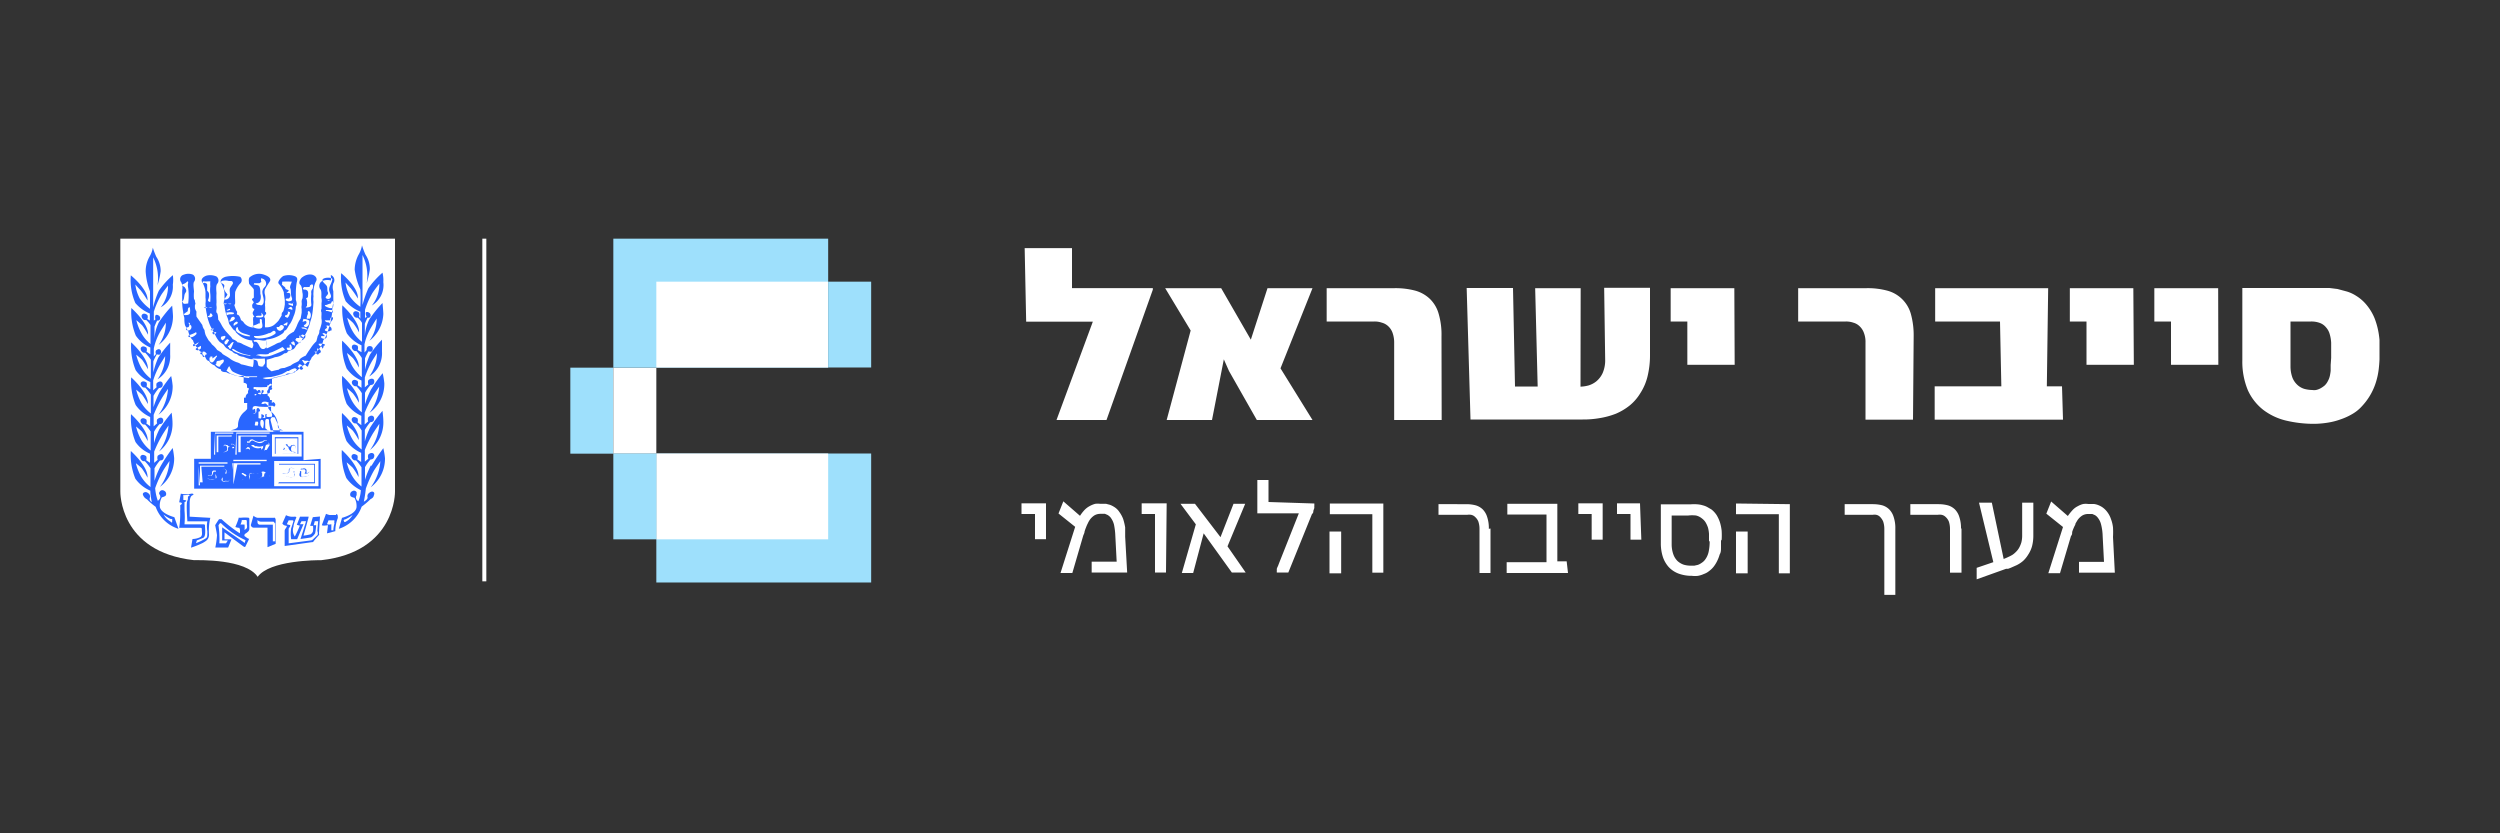 <svg id="Layer_1" data-name="Layer 1" xmlns="http://www.w3.org/2000/svg" xmlns:xlink="http://www.w3.org/1999/xlink" viewBox="0 0 150 50">
  <rect x="0" y="0" width="150" height="50" fill="#333333" stroke="none"/>
  <defs>
    <style>
      .cls-1 {
        fill: none;
      }

      .cls-2 {
        fill: #fff;
      }

      .cls-3 {
        clip-path: url(#clip-path);
      }

      .cls-4 {
        fill: #2966ff;
      }

      .cls-5 {
        fill: #9ee0fc;
      }
    </style>
    <clipPath id="clip-path">
      <rect class="cls-1" x="7.22" y="14.32" width="135.55" height="21.37"/>
    </clipPath>
  </defs>
  <g>
    <rect class="cls-2" x="28.94" y="14.32" width="0.24" height="20.56"/>
    <g class="cls-3">
      <path class="cls-2" d="M23.7,14.32V29.49s.08,3.62-4.42,4.12c-.27,0-3.1,0-3.82,1-.72-1.08-3.54-1-3.82-1-4.5-.5-4.42-4.12-4.42-4.12V14.32Z"/>
      <path class="cls-4" d="M10.33,31.28c0,.09,0,.11-.12,0a1.1,1.1,0,0,1-.4-.41,2.16,2.16,0,0,0,.43.27c.09,0,.11,0,.09.09m.13-.2s-.8-.2-.87-.62a1,1,0,0,1,.12-.57s.23-.05.25-.14a.21.21,0,0,0-.12-.26.18.18,0,0,0-.26.07c-.08.1,0,.17,0,.17s.14.19-.11.37a2.89,2.89,0,0,1-.16-.76,6.11,6.11,0,0,1,.49-1.07c.11-.19.37-.56.37-.56a2.89,2.89,0,0,1-.57,1.55,2.12,2.12,0,0,0,.85-1.72,4.9,4.9,0,0,0-.09-.61A10.22,10.22,0,0,0,9.62,28a5.4,5.4,0,0,0-.35.85s0-.67,0-.75a2.55,2.55,0,0,1,.33-.47s.14,0,.19-.08.06-.24-.06-.29-.27.09-.27.09a.36.36,0,0,0,0,.24l-.21.18v-.67a7,7,0,0,1,.49-1c.11-.19.37-.57.37-.57a2.9,2.9,0,0,1-.57,1.56,2.1,2.1,0,0,0,.81-1.75c0-.16-.05-.58-.05-.58a8.32,8.32,0,0,0-.74,1,4.6,4.6,0,0,0-.32.83s0-.6,0-.68a2.41,2.41,0,0,1,.33-.46s.14,0,.19-.09.06-.24-.06-.29-.27.09-.27.09a.36.36,0,0,0,0,.24l-.21.18v-.69a7,7,0,0,1,.49-1c.11-.19.37-.56.37-.56a2.89,2.89,0,0,1-.57,1.55,2.12,2.12,0,0,0,.85-1.72,5,5,0,0,0-.09-.6,7.66,7.66,0,0,0-.71,1,6.58,6.58,0,0,0-.35.87s0-.61,0-.68a2.55,2.55,0,0,1,.33-.47s.14,0,.19-.08.06-.25-.06-.3-.27.09-.27.09a.36.36,0,0,0,0,.24l-.21.19v-.59a4.56,4.56,0,0,1,.44-1l.28-.46a2.4,2.4,0,0,1-.46,1.39,1.62,1.62,0,0,0,.76-1.48c0-.17,0-.72,0-.72a6.53,6.53,0,0,0-.72.91,5,5,0,0,0-.29.88s0-.59,0-.67a3.14,3.14,0,0,1,.21-.42s.15.05.2,0,.1-.19,0-.28-.25.05-.25.05a.24.24,0,0,0,0,.21l-.13.15v-.48a3.31,3.31,0,0,1,.38-1l.34-.55a2.2,2.2,0,0,1-.43,1.33A2.15,2.15,0,0,0,10.38,19c0-.17-.05-.66-.05-.66a7.23,7.23,0,0,0-.8,1,2.55,2.55,0,0,0-.26,1s0-.67,0-.74a3.41,3.41,0,0,1,.16-.37.14.14,0,0,0,.16-.06.18.18,0,0,0-.09-.25c-.12-.07-.17,0-.17,0a.33.33,0,0,0,0,.24l-.1.08V18.7a4.87,4.87,0,0,1,.44-1c.12-.19.41-.56.41-.56a2,2,0,0,1-.44,1.3,1.42,1.42,0,0,0,.73-1.36,1.92,1.92,0,0,0,0-.57,5.25,5.25,0,0,0-.84.93,5.71,5.71,0,0,0-.34,1c0-1,0-2,0-3a2.83,2.83,0,0,1,.26,1.68,4.89,4.89,0,0,0,.19-.85,1.52,1.52,0,0,0-.26-.86,4.74,4.74,0,0,1-.21-.55,1.58,1.58,0,0,1-.21.56,1.79,1.79,0,0,0-.22.88A4,4,0,0,0,9,17.48c0,.07,0,1.05,0,1.05a2.59,2.59,0,0,1-.61-.61,2.45,2.45,0,0,1-.27-.85s.2.23.32.35a5.36,5.36,0,0,1,.41.61c.06-.66-1-1.51-1-1.51a3.44,3.44,0,0,0,.27,1.66,2.26,2.26,0,0,0,.87.63v.42l-.15-.09a.29.29,0,0,0,0-.24s-.15-.13-.27-.06-.08.21,0,.3.2.06.2.06a1.49,1.49,0,0,1,.26.3c0,.08,0,1.14,0,1.14A2.11,2.11,0,0,1,8.49,20a3.1,3.1,0,0,1-.31-.79s.24.2.36.32a4.42,4.42,0,0,1,.34.55c.06-.66-1-1.6-1-1.6a3.74,3.74,0,0,0,.27,1.66,2.05,2.05,0,0,0,.87.71v.41l-.23-.16a.32.32,0,0,0,0-.24s-.15-.12-.27-.06-.09.21,0,.3a.19.19,0,0,0,.19.06,2.67,2.67,0,0,1,.34.42c0,.07,0,1.14,0,1.14a2.23,2.23,0,0,1-.57-.65,3.24,3.24,0,0,1-.31-.79s.24.19.36.31a4.36,4.36,0,0,1,.34.56c.06-.66-1-1.61-1-1.61a3.8,3.8,0,0,0,.27,1.67,2.06,2.06,0,0,0,.88.71v.44l-.23-.17a.32.32,0,0,0,0-.24s-.15-.11-.27-.05-.09.2,0,.29a.19.19,0,0,0,.19.06,3.27,3.27,0,0,1,.34.42c0,.08,0,1.14,0,1.14a2.23,2.23,0,0,1-.57-.64,3.24,3.24,0,0,1-.31-.79s.24.19.36.31a4.42,4.42,0,0,1,.34.55c.06-.66-1-1.6-1-1.6a3.74,3.74,0,0,0,.27,1.66,2.12,2.12,0,0,0,.87.72v.55l-.23-.16a.32.32,0,0,0,0-.24s-.15-.12-.27-.06-.09.21,0,.3a.19.19,0,0,0,.19.06,2.67,2.67,0,0,1,.34.42c0,.07,0,1.14,0,1.14a2.23,2.23,0,0,1-.57-.65,3.24,3.24,0,0,1-.31-.79s.24.19.36.31a4.36,4.36,0,0,1,.34.56c.06-.66-1-1.61-1-1.61a3.8,3.8,0,0,0,.27,1.67,2,2,0,0,0,.87.7v.55l-.23-.16a.32.32,0,0,0,0-.24s-.15-.12-.27-.06-.09.21,0,.3a.19.19,0,0,0,.19.06,3.27,3.27,0,0,1,.34.42c0,.07,0,1.13,0,1.13a2.23,2.23,0,0,1-.57-.64,3.24,3.24,0,0,1-.31-.79s.24.19.36.31a4.36,4.36,0,0,1,.34.56c.06-.66-1-1.6-1-1.6a3.76,3.76,0,0,0,.27,1.66,2.12,2.12,0,0,0,.9.72c0,.29.09.69.09.69C8.91,30,9,29.84,9,29.84a.24.24,0,0,0-.06-.21c-.09-.08-.18-.14-.3-.08s-.06.17,0,.26.18.15.18.15a3.9,3.9,0,0,0,.52.45,2.13,2.13,0,0,0,1.37,1.32Z"/>
      <path class="cls-4" d="M20.75,31.3c-.09.06-.1,0-.12-.05s0-.07.09-.09a2,2,0,0,0,.44-.27,1,1,0,0,1-.41.41m1.5-3.37a5,5,0,0,0-.35.86s0-.68,0-.76a2.41,2.41,0,0,1,.33-.46s.14,0,.19-.09.07-.24-.06-.29-.26.08-.26.08a.35.35,0,0,0,0,.25l-.21.18V27a7,7,0,0,1,.49-1c.12-.19.38-.57.38-.57A2.92,2.92,0,0,1,22.2,27,2.11,2.11,0,0,0,23,25.23c0-.16-.05-.58-.05-.58a9,9,0,0,0-.74,1,4.43,4.43,0,0,0-.32.84s0-.61,0-.69a2.55,2.55,0,0,1,.33-.47s.14,0,.19-.08.07-.25-.06-.3-.26.09-.26.09a.33.33,0,0,0,0,.24l-.21.19v-.7a6.89,6.89,0,0,1,.49-1c.12-.19.38-.57.38-.57a2.92,2.92,0,0,1-.58,1.57A2.13,2.13,0,0,0,23.06,23a4.44,4.44,0,0,0-.1-.61,9.28,9.28,0,0,0-.71,1,5.45,5.45,0,0,0-.35.87s0-.61,0-.69a2.55,2.55,0,0,1,.33-.47s.14,0,.19-.08.07-.25-.06-.29-.26.08-.26.08a.35.35,0,0,0,0,.25l-.21.18v-.59a5.38,5.38,0,0,1,.44-1l.29-.46a2.42,2.42,0,0,1-.47,1.4,1.64,1.64,0,0,0,.77-1.49c0-.17,0-.72,0-.72a5.82,5.82,0,0,0-.73.91,4.88,4.88,0,0,0-.29.89s0-.6,0-.68a3.14,3.14,0,0,1,.21-.42s.15.05.2,0,.1-.2,0-.28a.24.24,0,0,0-.25,0A.26.26,0,0,0,22,21l-.13.15v-.49a3.28,3.28,0,0,1,.39-1c.11-.19.34-.55.34-.55a2.18,2.18,0,0,1-.44,1.34A2.14,2.14,0,0,0,23,18.85c0-.17-.05-.67-.05-.67a7.12,7.12,0,0,0-.8,1,2.69,2.69,0,0,0-.26,1s0-.67,0-.75a2.9,2.9,0,0,1,.17-.37.13.13,0,0,0,.16-.06.19.19,0,0,0-.09-.25c-.13-.07-.18,0-.18,0A.35.35,0,0,0,22,19l-.1.08v-.49a4.83,4.83,0,0,1,.44-1c.12-.19.42-.57.42-.57a2,2,0,0,1-.45,1.31A1.42,1.42,0,0,0,23,16.93a1.92,1.92,0,0,0-.05-.57,5.39,5.39,0,0,0-.85.94,7.09,7.09,0,0,0-.35,1c0-1,0-2,0-3A2.79,2.79,0,0,1,22,17a4.89,4.89,0,0,0,.19-.85,1.53,1.53,0,0,0-.26-.87,4.77,4.77,0,0,1-.21-.56,1.66,1.66,0,0,1-.21.57,2,2,0,0,0-.23.89,4.38,4.38,0,0,0,.34,1.18,9.49,9.49,0,0,1,0,1.05,2.51,2.51,0,0,1-.62-.61,2.45,2.45,0,0,1-.27-.85s.2.23.32.35a5.78,5.78,0,0,1,.42.61c.06-.66-1-1.52-1-1.52a3.53,3.53,0,0,0,.27,1.68,2.26,2.26,0,0,0,.88.63v.42L21.54,19a.37.37,0,0,0,0-.25s-.15-.12-.27-.06-.09.22,0,.31a.19.19,0,0,0,.19.06,1.14,1.14,0,0,1,.26.31c0,.07,0,1.14,0,1.14a2.11,2.11,0,0,1-.57-.65,3,3,0,0,1-.32-.8s.24.2.36.32a3.68,3.68,0,0,1,.35.56c.06-.66-1-1.62-1-1.62A3.83,3.83,0,0,0,20.81,20a2.18,2.18,0,0,0,.88.72v.41L21.46,21a.35.35,0,0,0,0-.25s-.16-.11-.27-.06-.1.22,0,.31a.19.19,0,0,0,.19.06,2.25,2.25,0,0,1,.33.42c0,.07,0,1.15,0,1.15a2.37,2.37,0,0,1-.57-.65,3.17,3.17,0,0,1-.32-.8s.24.19.36.31a3.68,3.68,0,0,1,.35.56c.06-.66-1-1.61-1-1.61a3.8,3.8,0,0,0,.27,1.67,2.09,2.09,0,0,0,.89.72v.44l-.23-.16a.35.35,0,0,0,0-.25s-.16-.11-.27-.05-.1.21,0,.3a.19.19,0,0,0,.19.06,2.25,2.25,0,0,1,.33.42c0,.07,0,1.15,0,1.15a2.37,2.37,0,0,1-.57-.65,3,3,0,0,1-.32-.8s.24.2.36.32a3.72,3.72,0,0,1,.35.55c.06-.66-1-1.61-1-1.61a3.85,3.85,0,0,0,.27,1.68,2.18,2.18,0,0,0,.88.72v.56l-.23-.17a.32.32,0,0,0,0-.24s-.16-.12-.27-.06-.1.21,0,.3a.19.19,0,0,0,.19.06,2.4,2.4,0,0,1,.33.43c0,.07,0,1.14,0,1.14a2.23,2.23,0,0,1-.57-.64,3.17,3.17,0,0,1-.32-.8s.24.19.36.31a3.68,3.68,0,0,1,.35.56c.06-.67-1-1.62-1-1.62a3.83,3.83,0,0,0,.27,1.68,2.12,2.12,0,0,0,.88.71v.55l-.23-.16a.32.32,0,0,0,0-.24s-.16-.12-.27-.06-.1.21,0,.3a.19.19,0,0,0,.19.06,2.65,2.65,0,0,1,.33.42c0,.08,0,1.15,0,1.15a2.23,2.23,0,0,1-.57-.65,3,3,0,0,1-.32-.8s.24.2.36.32a3.68,3.68,0,0,1,.35.56c.06-.67-1-1.62-1-1.62a3.83,3.83,0,0,0,.27,1.68,2.25,2.25,0,0,0,.87.73,2,2,0,0,1-.15.67c-.25-.18-.1-.37-.1-.37s0-.07,0-.17a.18.18,0,0,0-.26-.07.21.21,0,0,0-.12.26c0,.09.25.14.25.14a1,1,0,0,1,.12.58c-.07.42-.87.62-.87.62l-.19.66a2.16,2.16,0,0,0,1.37-1.33,4.74,4.74,0,0,0,.53-.45s.15-.07.18-.16.09-.21,0-.27-.21,0-.3.09a.24.24,0,0,0-.06.21s.06.13-.22.28a7.71,7.71,0,0,0,.12-.78,6.34,6.34,0,0,1,.49-1.09c.12-.19.38-.56.38-.56a2.92,2.92,0,0,1-.58,1.57,2.15,2.15,0,0,0,.86-1.74,4.44,4.44,0,0,0-.1-.61,12.2,12.2,0,0,0-.71,1.06"/>
      <path class="cls-4" d="M16.51,31.38v1c0,.08,0,.09,0,.1l-.14,0v-1H15.6a.14.14,0,0,1-.15-.13l0-.15a.29.29,0,0,0,.2.1h.72a.09.09,0,0,1,.1.1m0-.33h-1a.45.45,0,0,1-.26-.13l-.16.56a.18.18,0,0,0,.19.16h.81v1.17l.49-.2s0,0,0-.12V31.2s0-.15-.12-.15"/>
      <path class="cls-4" d="M20.07,31.39a1.93,1.93,0,0,0-.07.43l-.12,0,0-.37a.39.39,0,0,1-.26,0l.09-.23H20c.06,0,.09,0,.05.11m.11-.43c-.09,0-.3,0-.39,0a1.56,1.56,0,0,1-.21-.07l-.25.68c.06.06.37,0,.37,0l-.06.49.5-.13a2.13,2.13,0,0,1,.15-.79c0-.15,0-.23-.11-.23"/>
      <path class="cls-4" d="M14.68,32.58l-.09-.07-1.26-.87v.14s0,.65,0,.65h.34l-.11.17h-.4a4.42,4.42,0,0,0,0-.53c0-.16-.05-.56-.05-.56a.53.53,0,0,0,.07-.1s.06-.05.1,0a5,5,0,0,0,1.45,1Zm-.19-1.38a.41.41,0,0,0,.14,0h.12c.07,0,.06.09.06.15v.11a.45.45,0,0,1,0,.23.79.79,0,0,1-.14.11,1.62,1.62,0,0,0,0-.33s0,0-.05,0-.15,0-.19,0a1.05,1.05,0,0,0,.08-.24m.18.94c-.06,0,0-.13,0-.13a1.08,1.08,0,0,0,.19-.14.23.23,0,0,0,.08-.19v-.53c0-.08,0-.11-.07-.12a2.61,2.61,0,0,0-.4,0,.63.63,0,0,1-.17,0c0,.11-.2.56-.2.56a.81.81,0,0,0,.21.05c.08,0,0,0,.06.06a.81.81,0,0,1,0,.27,8.22,8.22,0,0,1-1.1-.85c-.06,0-.12,0-.14,0s-.24.36-.24.36.09.42.11.6a5.3,5.3,0,0,1-.1.74h.77l.2-.49h-.42V32c0-.06,0-.06,0-.06s1.09.82,1.16.86.09,0,.09,0l.23-.47c-.08,0-.23-.14-.29-.17"/>
      <path class="cls-4" d="M19.06,31.9a.64.64,0,0,1,0,.19s-.25.24-.28.27a.24.24,0,0,1-.1.06l-1.36.18s0-.65,0-.71,0-.15,0-.17.16-.19.07-.22a.7.7,0,0,1-.18-.05l.11-.23c.11,0,.14,0,.19,0s.11,0,.09.07-.09.3-.13.41a2,2,0,0,0,0,.65s.36,0,.36,0,.38-.9.38-.9H18l.09-.18h.27c0,.05-.33,1.07-.33,1.07s.59-.08.64-.1a.64.64,0,0,0,.24-.25,3.66,3.66,0,0,0,.06-.48h-.15l.07-.24h.2s-.05.55-.05.61m-.27-.85-.16.52.17,0a1.21,1.21,0,0,1,0,.32.33.33,0,0,1-.15.19,3.66,3.66,0,0,1-.42.08s.31-1.08.31-1.14H18l-.19.49.18.05a7,7,0,0,1-.3.65.65.65,0,0,1-.08-.59c0-.14.12-.44.16-.52s-.06-.08-.11-.08a.86.86,0,0,1-.5-.09l-.22.5a.28.28,0,0,0,.2.13c.15,0,0,.15,0,.17a.22.22,0,0,0-.06.16c0,.08,0,.89,0,.89l1.63-.23c.07,0,.07,0,.12-.07s.28-.33.31-.36,0,0,0-.11.06-1,.06-1Z"/>
    </g>
    <polygon class="cls-4" points="15.88 24.17 15.89 24.18 15.89 24.18 15.9 24.18 15.9 24.18 15.88 24.17 15.88 24.17"/>
    <path class="cls-4" d="M15.88,24.17v0Z"/>
    <g class="cls-3">
      <path class="cls-4" d="M19.91,16.88c-.06.2-.22.4-.14.62s.13.27.05.38a.19.19,0,0,1-.27,0,.06.06,0,0,1,0-.07c.05-.09.18-.16.12-.28s0-.27-.07-.38-.21-.18-.25-.32.28-.19.44-.16.17.07.13.17m-.06,1.18c-.07,0-.17.05-.2,0s.1,0,.16,0,0,0,.06,0,0,0,0,0m0,.47s-.06,0-.07,0-.18-.05-.26-.1-.07-.09,0-.09.16-.07.26-.08l0,0c.06,0,.07-.08.1-.13s.06,0,.06,0a.61.61,0,0,1,0,.38m0,.27c-.12,0-.22-.07-.34-.08s-.08,0-.07-.06l0,0c.09,0,.18,0,.28,0s.1,0,.13.09,0,.08,0,.08m0,.36c0,.08-.11.13-.13.24s-.05.05-.08,0-.18,0-.24-.1,0-.05,0-.05.19,0,.26,0,0-.14.1-.18h.1s0,.07,0,.1m-.13.66c0,.07-.14.1-.26.07s-.11-.08-.07-.12.13-.08.09-.14,0-.06,0-.07-.07,0-.09,0v0a.33.33,0,0,1,.35.12.19.19,0,0,1,0,.19m-.27.39a.18.18,0,0,1-.25.06s-.08,0-.08-.07,0-.05,0-.06.14,0,.2,0v-.05s-.16-.1-.1-.13a.2.2,0,0,1,.22.28m-.17.47s0,0,0,0,0,.12-.06.16,0,0-.05-.07a.15.15,0,0,0-.1-.07c-.05,0-.06-.08-.1-.11s.23-.05.34,0,0,.08,0,.1m-.29.41s-.05.14-.11.11-.12-.12-.19-.19,0,0,0,0,.12.05.16,0,0-.11,0-.15.05,0,.08,0v0c.06,0,.15.1.15.17s-.08.08-.12.12m-.57.52v0c0,.08-.06.14-.07.22s-.09,0-.11,0a1.83,1.83,0,0,1-.26-.36h.08c.1.1.23,0,.32.07a.11.11,0,0,1,.06.09m-.39.31c0,.06-.07.14-.14.11s-.18-.2-.26-.31,0,0,0,0h0s0,.09.09.09,0-.07.06-.09.05,0,.09,0a.15.15,0,0,1,.1.19m-.36.13c0,.16-.21.2-.35.23-.33.11-.66.18-1,.27a1.71,1.71,0,0,1-.55.05h0l.1,0a.56.56,0,0,1-.21-.06v0a2.73,2.73,0,0,1,.5-.06,5,5,0,0,0,.66-.18,2.58,2.58,0,0,0,.32-.18l.09,0a.93.93,0,0,1,.35-.16c.08,0,.14.07.13.11m-1.48,1.06c0,.05,0,.12-.09.12s0,.17-.09.2a.93.93,0,0,1-.41.05v-.05a.12.12,0,0,0,.06-.18s-.08,0-.09,0,0,.17-.05.23-.08,0-.13,0-.07-.05,0-.07.07,0,.1,0,0,0,0-.07v0c0-.06-.05-.12-.11-.1s-.06.05-.1.07a.13.13,0,0,0-.12-.12s-.07,0-.08,0,0-.08,0-.13a7.32,7.32,0,0,0,.81,0s0,0,0-.05.06-.06.1-.06,0-.05.06-.07a.09.09,0,0,1,.1,0,.27.27,0,0,1,0,.23m.05.84c.1,0,.23.13.16.24s-.08,0-.13,0a1.89,1.89,0,0,0-.23,0s0,0,0,0l-.05,0h0c-.08-.07-.15-.18-.23-.13a.23.23,0,0,1-.18,0s0,0,0,0,.05-.1.11-.11a.46.46,0,0,1,.36.07c.06,0,.14,0,.21,0m-1-.54s.07,0,0,.06-.07,0-.1,0,0,0,.06-.06m1,1.36c-.1,0-.24.05-.31,0s0-.08,0-.12-.08-.05-.09,0,0,.14,0,.18-.18,0-.2,0,.15,0,.12-.12a.18.18,0,0,0-.17-.08.43.43,0,0,1,0,.23c0,.05-.11,0-.16,0V24.7s.11,0,.09-.08-.09-.18-.17-.12,0,.21-.09.28a.11.11,0,0,1-.15,0v0s.08,0,.12,0,0-.14,0-.2-.08-.06-.11,0-.06,0,0,.06a.18.18,0,0,1,0-.24c.11-.08.27,0,.41,0a4.79,4.79,0,0,0,.66,0,.93.93,0,0,0,.06.47m.1.17c.05,0,.07,0,.09.09a3.79,3.79,0,0,1,.29.77,1.2,1.2,0,0,1-.38,0s-.05,0-.05-.07-.09-.38-.15-.63a.23.23,0,0,1,.08-.16.17.17,0,0,1,.12,0m-.34.81a1.14,1.14,0,0,0-.17-.15v0a3.8,3.8,0,0,1,0-.47.13.13,0,0,1,.07-.09c.06,0,.14,0,.15.06,0,.23.05.41.09.62,0,0-.11,0-.13,0m-.3-.12c-.1,0-.11-.1-.16-.16s0,0,0,0a.54.54,0,0,1,0-.31.09.09,0,0,1,.15,0c.09.16,0,.34,0,.51m-.33-.21,0,0-.14,0c-.07,0,0-.14,0-.23s0,0,0,0,.12,0,.15,0a.21.21,0,0,1,0,.19s0,0,0,.06m-.53-2.87a4,4,0,0,1-1.09-.26c-.1-.05-.19-.13-.29-.19l.05,0,0,0h0s0,0,0,0,.07-.2.15-.26,0,0,0,0,.07.17.13.25a.28.28,0,0,0,.1.09,2.67,2.67,0,0,0,.78.27c.15,0,.32,0,.48,0s.13,0,.17,0,0,0,0,.05c-.16,0-.31,0-.46,0M13.2,22s-.06,0-.09,0-.18-.08-.18-.17a.05.05,0,0,0,.05,0c0-.09,0-.18.13-.18s.33-.17.32,0-.24.21-.23.39m-.44-.29a.19.19,0,0,1-.19-.13s0-.06,0-.09,0-.05,0-.07,0,0,.05,0a.64.64,0,0,1,0-.07c.05,0,.1,0,.12,0s0,.09,0,.11.17-.11.26-.17a.05.05,0,0,1,0,.08c-.11.14-.16.35-.36.36m-.28-.5c-.05,0-.05.12-.11.14s-.07,0-.1-.07,0,0,0-.05-.09,0-.12-.06,0-.05,0-.07.11,0,.13,0,0-.05,0-.06.09,0,.11,0,.08.06.12.1a.08.08,0,0,1,0,.07l-.08,0m-.57-.31c0-.05.06-.08.11-.1l.2-.11a.23.23,0,0,1,0,.14c0,.05-.08.07-.13.11s-.11,0-.14,0m-.11-.21a.16.16,0,0,1-.09-.06s0-.06,0-.07h.14l.09-.06a.45.45,0,0,1,.12-.06s0,0,0,0-.17.25-.31.21m-.32-.54s0,0,0-.05.26-.11.39-.19.07,0,.09,0a.08.08,0,0,1,0,.08c-.11.12-.3.25-.46.15m-.12-.56s0,0,.06,0,.09-.07.1-.14,0-.09-.08-.12v0a.17.17,0,0,1,.12,0s0,0,0,.06.05.07.07.1a.21.21,0,0,1-.15.29v0c-.07,0-.17,0-.15-.12m0-.8s-.17,0-.13-.07a1.56,1.56,0,0,1,.19-.14c.08-.05,0-.18.1-.25s0,0,.06,0a.92.92,0,0,1,0,.37.25.25,0,0,1-.21.08h0Zm-.26-.8c.16-.1.12-.32.18-.48h0l.06-.1c.06-.1,0-.19-.05-.27s-.11-.07-.15-.12,0-.09.06-.1a.53.53,0,0,0,.23-.16s.06,0,.05.08h0a.65.65,0,0,0,0,.31,3.67,3.67,0,0,1,0,.94c-.11,0-.32.08-.32-.09M15,21.34a2.54,2.54,0,0,1-1-.29s-.08-.06-.07-.1.07,0,.1,0a2.06,2.06,0,0,0,.89.35s.17,0,.17,0,0,0-.05,0m-1.36-.48a.08.08,0,0,1,.07-.09h0c.08-.07.15-.22.27-.21a2.71,2.71,0,0,1-.17.39c-.05.06-.11,0-.13-.09m-.05-.29,0,0a.23.23,0,0,1-.11.14c-.05,0-.1-.06-.09-.11l0-.05c.07-.06.14-.22.23-.13s0,.07,0,.11m-.45-.18s0,0,0,0,0-.14.1-.13l0,0c.06,0,.13-.06.17,0s-.13.26-.2.23m1.89,0s0,0,.07,0c.24-.07.48.08.7,0a.86.86,0,0,1,0,.39.2.2,0,0,1-.3.11c-.13-.1-.14-.3-.3-.4a.42.42,0,0,0-.13,0s-.07,0,0,0m0-3.46a.05.05,0,0,1,0-.06s0,0,0,0v0h0c.1,0,.21,0,.3,0s.06-.06.11-.06,0-.05,0-.08a.76.76,0,0,0,0-.15.32.32,0,0,1,.3.39.42.42,0,0,1-.11.16.44.44,0,0,0-.11.25c0,.21.11.4.08.6a.29.29,0,0,1-.09.2.12.12,0,0,1-.13,0c-.08,0-.21,0-.26-.1.12,0,.24-.07.28-.2a.59.59,0,0,0,0-.37c0-.16,0-.33-.06-.44s-.23-.08-.35-.13m.38,2.36v0c0-.09,0-.18,0-.25s.08,0,.12,0a.1.1,0,0,1,0,.07c0,.15.08.32,0,.42s-.31.06-.46,0-.07-.12,0-.14a1.3,1.3,0,0,0,.3-.13m.12-.48c.06-.06,0-.11,0-.14s.17.15.12.22-.23.06-.36.05-.07-.08,0-.09a1.2,1.2,0,0,1,.27,0ZM16.17,20a1.4,1.4,0,0,0,.16-.1s.08-.07.13-.05a.11.11,0,0,1,.05.18,1.39,1.39,0,0,1-.59.24c-.23.05-.7.08-.68-.11l.16,0h.07a2,2,0,0,0,.7-.19m-.36,2a.29.29,0,0,1-.24,0c-.1,0-.08-.19-.13-.29s0,0-.07-.06-.17,0-.22-.11h.06a3.82,3.82,0,0,0,.68,0c0,.13.07.32-.08.4m.32-.72.21-.07a6.4,6.4,0,0,0,.61-.3s.17.15.13.18c-.2.09-.35.16-.67.28a1.34,1.34,0,0,1-.74.1,1.19,1.19,0,0,0-.21-.06c-.05,0-.13,0-.1,0,.24-.14.52,0,.77-.09M12.76,20s-.06,0,0-.06.07,0,.1,0v0a.17.17,0,0,1,.12,0,.17.17,0,0,1-.18.12m-.09-.28s-.06,0-.09,0v0l.18-.08h0c.05.07-.06.12-.12.14m.06-.26a.07.07,0,0,1-.09,0s0-.06,0,0,.09,0,.06.07m-.19-.7c.08,0,.06-.1.1-.14s.11.05.13.11-.12.15-.22.11-.05-.06,0-.08m-.3-.5v0a.44.44,0,0,1,.2,0h0c.1,0,.2,0,.29,0v0c-.07.07-.17,0-.26,0a.2.2,0,0,1-.23,0M12.17,17c0-.05,0-.09,0-.12h0a2,2,0,0,0,.35,0l.1,0a1.54,1.54,0,0,0,0,.3,1.85,1.85,0,0,0,0,.47,2.29,2.29,0,0,1,0,.37h0c0,.09,0,0,0,.08a.07.07,0,0,1-.08,0s-.08-.06-.06-.1.08-.18.06-.37a.27.27,0,0,0-.11-.18s0,0,0-.05,0-.21,0-.31-.1-.08-.13-.13M15,20.18a1.15,1.15,0,0,1-.6-.16c-.15-.06-.31-.18-.22-.34s.09.05.13.11c.16.24.46.23.7.35,0,0,0,0,0,0m-1-.62s0-.11.06-.15.11-.1.18-.05,0,0,0,.07-.11.06-.16.12-.08,0-.09,0m-.16-.23s-.05.05-.06.05,0-.06,0-.09,0-.07.06-.06a.16.16,0,0,1,.19-.17.11.11,0,0,1,.06.11.34.34,0,0,1-.24.16m-.26-.42a0,0,0,0,1,0,0h0v0s0-.07,0-.11,0,0,.07,0a.65.65,0,0,1,.31,0s.09,0,.06.07-.28,0-.39.09m.17-.35c0,.06-.13.07-.2.08v-.05c.08,0,.19-.13.2,0m-.42-.37v0a.49.49,0,0,1,.21,0h0c.09,0,.19,0,.28,0v0c-.07.07-.16,0-.26,0a.2.2,0,0,1-.23,0M13.3,17a.09.09,0,0,1,0-.14.78.78,0,0,1,.43,0l.14,0c.07,0,.13.09.1.16s-.13.18-.17.28,0,.27,0,.42a.3.3,0,0,1-.24.25s-.09,0-.11,0,.12-.16.17-.25,0-.07,0-.09a.91.91,0,0,1-.16-.24c-.05-.09,0-.18,0-.25S13.34,17,13.3,17m3.3,2.62s.09,0,.13,0l.12-.12s.13,0,.17.08a.11.11,0,0,1,0,.1s-.05.09-.09.11l-.11.06c-.11,0-.2-.08-.22-.18a0,0,0,0,1,0,0M16.93,17s0-.09,0-.1a5.25,5.25,0,0,1,.56,0c.07,0,0,0,0,.05s-.13.23-.07.35,0,.36.09.56a.19.19,0,0,1,0,.16.29.29,0,0,1-.35,0c-.05,0,0-.1.05-.11h.12a.24.24,0,0,0,.08-.26c0-.08-.12-.08-.2-.07s.17-.12.1-.17a1.42,1.42,0,0,1-.18-.08s0-.08-.06-.12-.11-.09-.16-.14m.67,1.1c0,.06,0,.2,0,.19s-.33-.08-.28-.14.13,0,.22,0,.06-.13.1-.06m-.07.44s0,0,0,0-.16-.06-.25-.08-.07,0-.05,0,.1-.06.15-.09.14,0,.14.11l0,0s0,0,0,.06m-.26.49L17.1,19s0-.06,0-.07.12,0,.16-.1,0-.12,0-.13.14,0,.14.06-.1.35-.2.31m-.07.43a.08.08,0,0,1-.11,0,.09.09,0,0,1,0,0s0-.05,0-.05.15-.06.21-.13c.05.09,0,.16-.05.23m0,1.31s.1,0,.15,0l0,0c.12,0,0-.11.06-.18s.15.17.11.26-.11.06-.17.08-.16-.09-.11-.15m.24-.34s0,0,.08,0,0-.05,0-.09,0,0,0,0,0,0,0,0,.11.07.14.13,0,0,0,.06a.11.11,0,0,1,0,.11s0,0,0,0-.13-.07-.19-.11h0s0,0,0-.05m.28-.3s.08,0,.12,0h0l.07,0s0-.13,0-.14a.27.27,0,0,1,.23.12.14.14,0,0,1,0,.14s-.1,0-.14.07,0,.07-.06.1-.05,0-.06,0,0,0-.06-.05-.08-.05-.1-.07-.1-.07,0-.11m.3-.67c.13-.06.26,0,.39.08s0,0,0,0a.12.12,0,0,1-.14,0c-.08-.05-.17,0-.25-.09s-.05,0,0,0m.14-.57h0l0,.06v0s0,0,0,0a.47.47,0,0,1,.35.09c0,.11,0,.26-.12.35s-.13,0-.17,0-.06-.08,0-.1.15-.11.11-.19-.15,0-.2,0,0-.06,0-.08m.05-2a1.72,1.72,0,0,0,.26,0s.06,0,.08,0,0-.11.09-.13a.07.07,0,0,1,.11,0,.28.28,0,0,1,0,.18c0,.06-.07.12-.09.18a.55.55,0,0,0,0,.18,2.77,2.77,0,0,0,0,.64.13.13,0,0,1-.06.13.62.62,0,0,1-.27.05s0,0,0,0v0c0-.06.05-.05.07-.09l0-.11a.6.6,0,0,0-.06-.37.11.11,0,0,0,.12-.08c0-.13.05-.32-.08-.39s-.14,0-.2-.05,0-.08,0-.08m.36,1.84s-.1,0-.14,0,0-.19.06-.29a.25.25,0,0,1,0-.15s0,0,0,0a.07.07,0,0,1,.08,0,.35.35,0,0,1,0,.47m-.24,1.06c0,.07-.1.16-.16.09s-.12,0-.14-.09.06-.05.08-.11.1,0,.15,0,.09,0,.07.07m1.54-3.34a.78.78,0,0,0-.56.05.34.34,0,0,0-.09.46c.12.12.05.43.08.56a.72.72,0,0,1,0,.29c0,.06,0,.29,0,.34a.25.25,0,0,0,0,.22s0,.06,0,.15a1.43,1.43,0,0,0,0,.24.73.73,0,0,1,0,.29,3,3,0,0,1-.13.42c0,.11,0,.15-.1.32,0,0-.05.21-.08.31a2.33,2.33,0,0,0-.26.29l-.22.32-.16.25s-.33.13-.38.26-.31.15-.51.33l-.39.15s-.26,0-.33.1a4.11,4.11,0,0,0-.43.1A1,1,0,0,1,16,22l0-.28a.88.88,0,0,0,0-.14h0a2.57,2.57,0,0,0,.5-.15,1,1,0,0,0,.56-.23c.2,0,.21-.12.21-.12a1.46,1.46,0,0,0,.28-.11c.11,0,.22-.24.22-.24l.15-.14c.16-.08.29-.36.33-.42a2,2,0,0,0,.16-.28,3.12,3.12,0,0,0,.22-.63,2.2,2.2,0,0,0,.11-.44c.05-.31.07-.71.07-.71a1.19,1.19,0,0,1,0-.33,1.27,1.27,0,0,1,0-.27,1.37,1.37,0,0,1,.15-.63c.12-.19-.08-.4-.31-.41a.73.73,0,0,0-.49.15c-.12.06-.28.34-.15.46s.11.37.14.5,0,.32,0,.32a.42.42,0,0,0-.05.24.89.89,0,0,1,0,.18.59.59,0,0,0,0,.22c0,.1,0,.22,0,.22s-.06.35-.06.35a1.78,1.78,0,0,0-.23.44,2.16,2.16,0,0,1-.19.36.57.57,0,0,0-.13.07.88.88,0,0,0-.36.35.86.86,0,0,0-.31.21.87.87,0,0,0-.32.13l-.45.22-.07,0a4.41,4.41,0,0,0,0-.52,1.91,1.91,0,0,0,1-.38c.11-.12.05-.15.14-.17s.2-.31.29-.4a2,2,0,0,0,.2-.43,1.58,1.58,0,0,0,.14-.6c.11-.15,0-.39,0-.39s0-.27,0-.39a4.17,4.17,0,0,1,.05-.65c.06-.21.06-.33-.14-.4a1.07,1.07,0,0,0-.66,0c-.11.06-.39.35-.27.47a1.36,1.36,0,0,1,.3.51c0,.12.06.47.06.47s0,.09,0,.15v.1s-.05.4-.13.46-.06.21-.06.21-.19.31-.19.31a2.33,2.33,0,0,1-.27.26.78.78,0,0,1-.42.14l-.12,0a1.4,1.4,0,0,1,0-.23s0-.12,0-.25-.06-.13-.06-.13l.06-.14s.07,0,.07-.09-.07-.1-.07-.1a1.6,1.6,0,0,0,0-.38,1.06,1.06,0,0,0,0-.21,1,1,0,0,0,0-.42.53.53,0,0,1,0-.33c.05-.1.22-.37.28-.46s.11-.27-.34-.42a.86.86,0,0,0-.81.12c-.15.07-.09.3-.09.39s.29.3.29.4,0,.16,0,.25,0,.17,0,.21-.11.06-.11.11.06.09.09.15,0,.06,0,.06-.09.1-.08.16,0,.17.09.19,0,.07,0,.13a.23.23,0,0,0-.06.15.38.38,0,0,0,.11.2s-.09,0-.08.09a.59.59,0,0,0,0,.18c0,.06,0,.2,0,.38h0a.77.77,0,0,1-.54-.26.44.44,0,0,0-.19-.18s-.07-.29-.19-.32,0-.15-.06-.21-.15-.38-.15-.38a.22.22,0,0,0,.05-.11c0-.07,0-.08,0-.14a3.94,3.94,0,0,1,0-.53,1.51,1.51,0,0,1,.3-.51.26.26,0,0,0,0-.4,2,2,0,0,0-.89,0c-.21.07-.36.22-.24.4a1.34,1.34,0,0,1,.19.59c0,.12,0,.39,0,.39a.39.39,0,0,0,0,.36,2.33,2.33,0,0,0,.17.69c.09.19.07.36.15.45s.2.31.29.34,0,.06.15.18a1.45,1.45,0,0,0,.91.42.25.25,0,0,0,0,.1.28.28,0,0,1,.06.15s0,.11-.07.22l-.15-.06-.4-.18a.69.69,0,0,0-.33-.12c-.06-.11-.29-.19-.29-.19a1.15,1.15,0,0,0-.18-.22l-.2-.22a2.33,2.33,0,0,1-.27-.38,2.27,2.27,0,0,0-.22-.36s0-.38-.1-.41a.42.42,0,0,1,0-.19.72.72,0,0,0,0-.22.69.69,0,0,1,0-.18c0-.06,0-.07,0-.13a3.91,3.91,0,0,1,0-.43c0-.13-.06-.47.05-.59a.3.3,0,0,0-.05-.43.93.93,0,0,0-.61-.05c-.21.08-.36.23-.24.41a1.34,1.34,0,0,1,.19.59c0,.12,0,.32,0,.32a1.3,1.3,0,0,1,0,.34s0,.34.08.65a2.2,2.2,0,0,0,.11.44,1.91,1.91,0,0,0,.22.48,2.86,2.86,0,0,0,.16.28c0,.05.19.43.35.51l.17.12s.13.23.25.25a.8.8,0,0,0,.26.15.41.41,0,0,0,.29.16s.08.14.39.17a2,2,0,0,0,.43.14l.18,0a.3.3,0,0,0,0,.09s0,.23-.05.38l-.28-.06a4,4,0,0,0-.42-.1.77.77,0,0,0-.28-.13,1.8,1.8,0,0,1-.34-.17c-.2-.17-.5-.29-.52-.35s-.3-.21-.3-.21a1.42,1.42,0,0,0-.31-.33,1.17,1.17,0,0,0-.19-.23c-.09-.14-.19-.33-.19-.33a1.48,1.48,0,0,1-.07-.31.66.66,0,0,1-.13-.3L11.79,19a1.45,1.45,0,0,1,0-.3.78.78,0,0,1-.09-.2.93.93,0,0,1,0-.21.14.14,0,0,0,0-.16c0-.05,0-.13-.06-.19a2.19,2.19,0,0,1,0-.44c0-.13-.07-.47,0-.59a.3.3,0,0,0-.06-.43.74.74,0,0,0-.55,0,.28.28,0,0,0-.16.45.77.77,0,0,1,.06.5v.72s0,.25.06.56a1.75,1.75,0,0,0,.07.36c0,.12,0,.44.09.53a1.32,1.32,0,0,0,.15.28c0,.05.1.4.28.54a1,1,0,0,0,.28.47s.13.22.19.21.14.26.22.28.07.25.27.28a.59.59,0,0,0,.33.26.65.65,0,0,0,.39.24s-.06.17.32.17l0,0a.47.47,0,0,0,.23.09,2,2,0,0,0,.45.14l.36,0v.41s.2,0,.2.15,0,.15.07.17.06,0,0,.15a.25.25,0,0,0,0,.15.28.28,0,0,0-.15.27h-.1v.32h.19a.14.14,0,0,1,0,.07c0,.05,0,.23,0,.27s-.09.11-.12.15a1.07,1.07,0,0,0-.43.88c0,.17-.23.21-.43.27H17c-.22-.06-.32-.1-.33-.27a1.07,1.07,0,0,0-.44-.88s-.09-.1-.12-.15,0-.22,0-.27a.14.14,0,0,1,0-.07h.2V24h-.11a.28.28,0,0,0-.15-.27.29.29,0,0,0,0-.15c-.05-.11,0-.15,0-.15s.07-.07.07-.17.2-.15.2-.15v-.42l.44-.11a2.49,2.49,0,0,0,.32-.08c.1,0,.09-.09.2-.09.37,0,.38-.12.38-.12A.41.41,0,0,0,18,22a.82.82,0,0,0,.45-.28c.17,0,.25-.27.25-.27s.27-.28.27-.28.15-.21.15-.21a1.15,1.15,0,0,0,.28-.56c.17-.14.16-.32.2-.37a2.43,2.43,0,0,0,.14-.39,2.85,2.85,0,0,0,.13-.54,2.41,2.41,0,0,0,.06-.36c0-.32.07-.57.07-.57,0-.21,0-.42,0-.42s0-.16,0-.28A.77.77,0,0,1,20,17a.33.33,0,0,0-.15-.5"/>
      <path class="cls-4" d="M18.06,28.12l.11,0a.16.16,0,0,1,.15,0,.12.12,0,0,1,.07.14.65.65,0,0,1,0,.13h0a.25.25,0,0,0,.13-.05h0l0,0,.06-.05h0l-.06.07h0l0,0a.25.25,0,0,1-.14.06h-.11l0,0a.35.35,0,0,0,.06-.14.12.12,0,0,0-.06-.12h0s-.08,0-.12,0a.18.18,0,0,1-.12,0Zm-.44.16s0,0,0,.06a0,0,0,0,0,0,0h0l0,0a.18.18,0,0,1,.06.09h0a.13.13,0,0,1,0,.12.14.14,0,0,1-.11.07h-.21l-.2-.06-.07,0h.1a.49.49,0,0,0,.17.06.67.67,0,0,0,.2,0h0a.14.14,0,0,0,.1-.05.14.14,0,0,0,0-.11h0a.18.18,0,0,0,0-.07l0,0h0a.06.06,0,0,1,0-.07.09.09,0,0,1,0-.06Zm-.66.1H17a.54.54,0,0,0,.25,0h0s.08-.05.08-.08h0s0,0,0-.06,0-.13.08-.15a.14.14,0,0,1,.15,0,.21.21,0,0,0,.13.05v0a.17.17,0,0,1-.14-.05.15.15,0,0,0-.12,0c-.05,0-.06.08-.07.13s0,0,0,.06a.17.17,0,0,1-.09.11h-.06a.58.58,0,0,1-.26,0h0Zm1.11-.11h0a.05.05,0,0,1,0,0h0a.49.49,0,0,1,0,.12c0,.08,0,.16,0,.21h0a.29.29,0,0,0,.16,0h.06a.31.31,0,0,0,.13,0l0,0a.25.25,0,0,0,.12-.13l0,0a.44.44,0,0,1-.13.14h0a.27.27,0,0,1-.14,0h-.06a.25.25,0,0,1-.17,0c-.1-.06-.08-.15-.05-.24s0-.07,0-.11h0Z"/>
      <path class="cls-4" d="M17.47,26.78s0,0,0,0a.11.11,0,0,1,0,.05h0v0l0,0Zm.18.33h-.06c-.09,0-.19-.05-.24-.14v0a.3.3,0,0,1-.05-.16v0h0l0,0h0a.18.18,0,0,1-.14-.14l0,0c-.06,0-.13.06-.15.12h0a.26.26,0,0,1,.17-.14l.06,0h0v0a.18.18,0,0,0,.12.15h.06a.22.22,0,0,1,.07-.09h.06a.14.14,0,0,1,.14,0h0l0,0s0,0,0,0a.23.23,0,0,1,0,.24h0a.22.22,0,0,0,0-.21l0,0,0,0h0a.09.09,0,0,0-.1,0h-.05a.21.21,0,0,0-.07.13.42.42,0,0,0,0,.15h0a.34.34,0,0,0,.23.13h.06ZM17,26.93h0a.13.13,0,0,0,.07-.05h0v0l0,0,0,0H17v0a.13.13,0,0,1,.09,0l0,0,0,0a.09.09,0,0,1,0,.05h0A.16.16,0,0,1,17,27H17Zm.4.09h-.2l-.19.06,0,0,.21-.06h.21Z"/>
      <path class="cls-4" d="M16.08,28.39a.2.2,0,0,0-.08,0,.14.14,0,0,0-.09,0h0c-.05,0-.05.07-.06.11s0,.06,0,.09h0s-.06,0-.1,0h0v0h0a.09.09,0,0,1,0,.06.32.32,0,0,0,.26.05l.05,0,0,0h0l0,0s.08,0,.09-.08a.21.21,0,0,0,0-.08.18.18,0,0,0-.05-.07"/>
      <path class="cls-4" d="M15,28.31h0l0,0v0h0a.16.16,0,0,1,.08.05h0l0,0,.06,0A.37.37,0,0,0,15,28.3h0"/>
      <path class="cls-4" d="M19.11,29.17H16.45V27.66h2.66Zm-2.79-3.1H18.1v1.32H16.32Zm-.16,2.48h0a.18.18,0,0,1-.11.1l0,0h0l0,0-.05,0a.29.29,0,0,1-.28-.05.33.33,0,0,1-.14.1.78.78,0,0,1-.26,0v0a.73.73,0,0,0,.25,0,.25.25,0,0,0,.16-.16.13.13,0,0,0,0-.06.17.17,0,0,0,0-.07h0l0-.05,0,0h0a.16.16,0,0,0-.15,0h0s0,0,0,0a.13.13,0,0,0,0,.06h0l0,0h0l0,0a.29.29,0,0,0-.1,0,.14.14,0,0,0-.09,0,.08.08,0,0,0,0,0h0l0,0-.07,0a0,0,0,0,1,0,0h0l0,0,0,0a.06.06,0,0,0-.05,0h0l-.05,0-.12,0a.15.15,0,0,0-.11,0,.18.18,0,0,0,0,.17.65.65,0,0,0,0,.2h0a.72.72,0,0,1-.05-.21.2.2,0,0,1,.06-.19.15.15,0,0,1,.13,0,.31.31,0,0,1,.13,0h0l.05,0h0a0,0,0,0,1,.05,0H15a.3.3,0,0,1,.21.1h0a.29.29,0,0,1,.1,0v0s0-.05.05-.06a.2.2,0,0,1,.18,0h0l0,0h0l0,0h0v0h0a.22.22,0,0,1,0,.08h.11s0-.05,0-.07,0-.12.08-.14a.21.21,0,0,1,.2.05.16.16,0,0,1,0,.08.16.16,0,0,1,0,.1m-1.22.06s-.06-.07-.11-.09a.31.31,0,0,1-.09-.07h0s0,0,0,0h0v0a.24.24,0,0,1,0,.08h0s0-.05,0-.07a.14.14,0,0,1,0-.06h.07l0,0h0l.09.06c.05,0,.1.05.12.11Zm-.06.2-.05,0a.07.07,0,0,1-.06,0s0,0,0,0h0l0,0a.54.54,0,0,1-.15.09v0a.26.26,0,0,0,.14-.09l0,0h0s.07,0,.09,0l.06,0,.05,0Zm-.64.24h-.07V27.79h1.69v.08H14.24Zm-.18.12H14V27.59h2v.08h-2ZM13.38,27a.11.11,0,0,1,0,0s0,0,0-.05l0,0a.08.08,0,0,0,0,0,.06.06,0,0,0,0,0Zm.43-.29h0a.18.18,0,0,1-.14.14l0,0h0v0a.33.33,0,0,1,0,.17h0l0,0h.21l.2.06v0l-.2-.06h-.2v0a.41.41,0,0,1-.23.11h-.06v0h0a.37.37,0,0,0,.23-.12v0a.26.26,0,0,0,0-.15.15.15,0,0,0-.07-.13h0s-.09,0-.11,0h0l0,0,0,0a.18.18,0,0,0,0,.21h0a.23.23,0,0,1,0-.24l0,0,0,0h0a.13.13,0,0,1,.13,0h.06a.18.18,0,0,1,.07.08h.06a.18.18,0,0,0,.12-.15v0h0l.05,0c.07,0,.16.07.18.15h0a.28.28,0,0,0-.18-.13m.12.23h-.08l0,0,0,0v0h0a.13.13,0,0,0,.12.06v0a.16.16,0,0,1-.15-.07.11.11,0,0,1,0-.05l0,0,0,0a.18.18,0,0,1,.1,0Zm-.32,2,0,0-.14,0h-.06a.25.25,0,0,1-.17,0c-.1-.06-.08-.15,0-.24s0-.08,0-.11h0l0,0h0a.07.07,0,0,1,0,0h0a.27.27,0,0,1,0,.12c0,.08,0,.16,0,.2h0a.3.3,0,0,0,.16,0h.06a.31.31,0,0,0,.13,0h0a.33.33,0,0,0,.13-.13h0a.35.35,0,0,1-.13.14m-.75-.56s-.08,0-.12,0-.06.08-.07.14a.11.11,0,0,1,0,0h0a.21.21,0,0,1-.1.11h-.09a.17.17,0,0,1-.1,0,.26.26,0,0,1,0-.09s0-.05,0-.07h0s0,0,0,.06a.2.2,0,0,0,0,.08l.08,0h.08a.14.14,0,0,0,.08-.09h0a.07.07,0,0,0,0-.05c0-.06,0-.13.09-.16h0c.06,0,.1,0,.15,0a.17.17,0,0,0,.12,0v0a.2.2,0,0,1-.15-.05m0,.52a.18.18,0,0,1-.1.07h0a.45.45,0,0,1-.2,0,.76.76,0,0,1-.2-.06l-.08,0h.1l.18.05h.21a.15.15,0,0,0,.09-.06.16.16,0,0,0,0-.1h0a.1.1,0,0,0,0-.07l0,0a.09.09,0,0,1,0-.1h0v0h0v0a0,0,0,0,0,0,.06h0l0,0a.1.1,0,0,1,.05.08v0a.14.14,0,0,1,0,.12m-.82.25H12V27.94h1.46V28H12.08Zm1.55-.58.06-.06,0,0a.17.17,0,0,1-.06.06l0,0a.24.24,0,0,1-.14.05l-.07,0h0l0,0a.47.47,0,0,0,.06-.15.12.12,0,0,0-.06-.11.13.13,0,0,0-.12,0,.27.27,0,0,1-.12,0v0a.23.23,0,0,0,.11,0,.16.16,0,0,1,.15,0,.14.14,0,0,1,.07.15.56.56,0,0,1,0,.12h0a.18.18,0,0,0,.13,0h0l0,0m-1.72.7h-.08V27.74h1.73v.08H11.91Zm1.9-3v.07H13.1v.94H13v-1h.79Zm-1-.17v0H14v.07H12.91v1.26h-.07Zm1.28,0v0h2v.07H14.2v1.26h-.08Zm.26.24v.94H14.3v-1H16v.07Zm.36.69s0,.05-.07.06v0s0,0,.06-.05,0-.06.08-.06h.06A.17.17,0,0,1,15,27h0a.12.12,0,0,0-.11-.07H14.8s0,0-.06.05m.94,0h0a.16.16,0,0,1,0-.12h0a.55.55,0,0,1-.4,0,.31.31,0,0,1-.1-.05.27.27,0,0,1-.08-.07h0l0,0h0v0c0,.06,0,.11.1.15l0,0,0,0h0v0h0l0,0,0,0c-.07-.05-.13-.11-.11-.19h0v0h.06l.07,0h0l.08.07.09,0a.53.53,0,0,0,.47-.06v0h0a.16.16,0,0,0-.07.07.1.1,0,0,0,0,.09m.38-.23a.08.08,0,0,1-.07-.07h0s0-.1-.08-.12h-.12a.33.33,0,0,0-.1.06l-.07.05h0a.37.37,0,0,1-.27,0,.88.88,0,0,1-.26-.12.17.17,0,0,0-.1,0h0a.16.16,0,0,0-.08.06s0,.05-.06.06h-.14a.08.08,0,0,0,0,.08.08.08,0,0,1,0,.08h0l0,0,0,0h0s0,0,0,0,0,0,0,.06h0a.16.16,0,0,1,0-.07.09.09,0,0,1,0-.06l0,0,0,0s0,0,0-.06,0-.08,0-.1a.15.15,0,0,1,.09,0h.06s0,0,0-.05a.16.16,0,0,1,.09-.07h0a.27.27,0,0,1,.12,0h0a.77.77,0,0,0,.24.12.34.34,0,0,0,.26,0l.06,0a.41.41,0,0,1,.11-.07h.14a.23.23,0,0,1,.1.15h0s0,0,.05,0h.09v0h-.1m-.2.21h0l0,0h0l0,0c0-.05.05-.11.12-.11a.16.16,0,0,1,.09,0l.06,0v0L16,27a.11.11,0,0,0-.07,0s-.07,0-.09.09m2.37.52V25.91H12.65v1.62h-1v1.79h7.59V27.53Z"/>
    </g>
    <path class="cls-4" d="M16.54,27.23h1.31V26.3H16.54Zm-.05,0v-1H17.9v1H16.49Z"/>
    <path class="cls-4" d="M16.74,28.93h2.11V27.88H16.74Zm0,0V27.83H18.9V29H16.69Z"/>
    <g class="cls-3">
      <path class="cls-4" d="M12.44,31.91c0,.26,0,.33-.09.39a3.41,3.41,0,0,1-.59.29l.05-.17a3.42,3.42,0,0,0,.38-.15c.18-.07.11-.59.11-.68s0-.11-.06-.13H11.07a4.92,4.92,0,0,0,0-.83c0-.23,0-.5,0-.5C11.34,30,11,30,11,30l0-.32c0,.06.27,0,.32,0s.09.06,0,.09,0,.12-.08.28,0,1.17,0,1.17v.06h1.2a1.74,1.74,0,0,0,0,.6M11.38,31V31s0-.79,0-.83,0-.38.16-.45,0-.12-.06-.1a1.52,1.52,0,0,1-.63,0l-.1.52s.32,0,.06.18a1.78,1.78,0,0,1,0,.35,5.18,5.18,0,0,1-.06,1h1.28c.06,0,.08,0,.08.14s.07.37-.14.44a1.11,1.11,0,0,1-.42.09l-.09.52a5.32,5.32,0,0,0,.72-.29c.15-.1.36-.18.36-.5a3.3,3.3,0,0,1,.08-1Z"/>
      <path class="cls-2" d="M139.87,21.47V21c0-.16,0-.31,0-.43a2.17,2.17,0,0,0-.09-.53,1,1,0,0,0-.22-.4.86.86,0,0,0-.36-.26,1.45,1.45,0,0,0-.54-.09l-1.23,0,0,2.74a2,2,0,0,0,.12.64,1.17,1.17,0,0,0,.29.42,1.06,1.06,0,0,0,.41.24,1.93,1.93,0,0,0,.49.07.69.69,0,0,0,.22,0,1,1,0,0,0,.27-.1,1.51,1.51,0,0,0,.26-.18,1,1,0,0,0,.19-.27,1.15,1.15,0,0,0,.11-.29,2.87,2.87,0,0,0,.05-.31c0-.11,0-.23,0-.35Zm2.91-.28a8.72,8.72,0,0,1-.05.9,4.36,4.36,0,0,1-.17.83,3.71,3.71,0,0,1-.86,1.47,2.3,2.3,0,0,1-.56.45,3.68,3.68,0,0,1-.7.32,4.06,4.06,0,0,1-.78.2,5.52,5.52,0,0,1-.8.07,7.18,7.18,0,0,1-1.72-.2,3.65,3.65,0,0,1-1.36-.65,3.14,3.14,0,0,1-.91-1.17,4.45,4.45,0,0,1-.33-1.78l0-4.35h4.91l.32,0,.48.06.56.15a2.2,2.2,0,0,1,.56.26,2.5,2.5,0,0,1,.66.59,3.06,3.06,0,0,1,.45.77,4.56,4.56,0,0,1,.25.95,7.87,7.87,0,0,1,.08,1.12m-9.71.71h-2.84V19.29h-1v-2h3.83Zm-5.07,0h-2.84V19.29h-1v-2H128Zm-4.25,3.29h-7.7v-2h4L120,19.29h-3.89v-2h6.78l-.08,5.89h.91Zm-9,0h-2.85V20.56a1.51,1.51,0,0,0-.1-.6,1,1,0,0,0-.26-.39.85.85,0,0,0-.37-.21,1.33,1.33,0,0,0-.45-.07h-2.86v-2H112a4.53,4.53,0,0,1,1.24.15,2,2,0,0,1,1.41,1.39,4.77,4.77,0,0,1,.17,1.35Zm-10.7-3.29h-2.84V19.29h-1v-2h3.82Zm-9.25,1.31a2.23,2.23,0,0,0,.47-.07,1.38,1.38,0,0,0,.48-.25,1.41,1.41,0,0,0,.38-.5,1.91,1.91,0,0,0,.15-.82l-.06-4.29H99v4a5.32,5.32,0,0,1-.15,1.32,3.25,3.25,0,0,1-.43,1,2.87,2.87,0,0,1-.64.74,3.56,3.56,0,0,1-.82.49,4.75,4.75,0,0,1-1,.27,5.7,5.7,0,0,1-1,.08H88.23L88,17.28h2.78l.12,5.91h1.36l-.15-5.9h2.73Zm-8.33,2H83.65V20.56a1.71,1.71,0,0,0-.1-.6,1,1,0,0,0-.26-.39.89.89,0,0,0-.38-.21,1.31,1.31,0,0,0-.44-.07H79.6v-2h4.08a4.63,4.63,0,0,1,1.24.15,2.07,2.07,0,0,1,.88.5,2,2,0,0,1,.52.89,4.44,4.44,0,0,1,.17,1.35Zm-7.75,0H75.41l-1.67-2.94-.31-.7-.71,3.64H70l1.44-5.37-1.53-2.54h3.36l1.78,3.09,1-3.09h2.7L76.83,22.1Zm-9.58-7.91v.09l-2.78,7.82h-3l2.18-5.9h-4l-.09-4.41h2.84l0,2.4Z"/>
      <path class="cls-2" d="M126.89,34.36h-2.15v-.65h1.5l-.08-1.54a3.12,3.12,0,0,0-.09-.68,1.05,1.05,0,0,0-.22-.45.58.58,0,0,0-.15-.13l-.16-.07-.15,0h-.12a.68.68,0,0,0-.33.09,1,1,0,0,0-.29.28l-.12.2c0,.08-.07.16-.1.25a2,2,0,0,0-.1.26c0,.08,0,.17-.07.24l-.66,2.23h-.7l.88-2.77-1-.8.29-.73h0l1,.87a3.3,3.3,0,0,1,.28-.35,1.08,1.08,0,0,1,.32-.24,1.27,1.27,0,0,1,.32-.13,1.1,1.1,0,0,1,.31,0h.14l.2,0a1.05,1.05,0,0,1,.24.06,1.34,1.34,0,0,1,.24.12,1.26,1.26,0,0,1,.33.32,1.44,1.44,0,0,1,.21.41,2,2,0,0,1,.12.5,5,5,0,0,1,0,.57ZM122,32.14a2.49,2.49,0,0,1-.08.64,1.77,1.77,0,0,1-.23.5,1.66,1.66,0,0,1-.31.38,1.78,1.78,0,0,1-.38.25l-.18.08-.18.08-.16.06-.12,0-1.76.63v-.69l1-.34-.86-3.57h.77l.71,3.38.21-.09.17-.08.13-.07a1.24,1.24,0,0,0,.22-.18,1.12,1.12,0,0,0,.19-.24,1.64,1.64,0,0,0,.14-.33,1.6,1.6,0,0,0,.05-.39v-2H122Zm-4.31-.45v2.67H117V31.74a1.42,1.42,0,0,0-.07-.45.77.77,0,0,0-.19-.27.47.47,0,0,0-.24-.13.67.67,0,0,0-.24,0h-1.64v-.64h1.71a2.21,2.21,0,0,1,.54.07,1,1,0,0,1,.42.24,1.1,1.1,0,0,1,.27.46,2.09,2.09,0,0,1,.1.71m-3.94,0v4h-.66V31.74a1.42,1.42,0,0,0-.07-.45.91.91,0,0,0-.18-.27.45.45,0,0,0-.23-.13.6.6,0,0,0-.22,0h-1.68v-.64h1.72a2.28,2.28,0,0,1,.54.07,1,1,0,0,1,.41.24,1.1,1.1,0,0,1,.27.46,2.09,2.09,0,0,1,.1.71m-8.86,2.67h-.7V31.89h.7Zm2.53-4.15v4.15h-.66V30.85h-2.57v-.64Zm-4.85,2.2c0-.15,0-.29,0-.42a2,2,0,0,0-.06-.37,1.73,1.73,0,0,0-.14-.31.83.83,0,0,0-.22-.24.87.87,0,0,0-.36-.18,2.07,2.07,0,0,0-.46,0h-1l0,1.71a1.79,1.79,0,0,0,.1.62,1.05,1.05,0,0,0,.25.4,1.07,1.07,0,0,0,.37.22,1.49,1.49,0,0,0,.43.06l.21,0,.22-.05a.94.94,0,0,0,.22-.12.75.75,0,0,0,.19-.17,1.21,1.21,0,0,0,.23-.5,2.91,2.91,0,0,0,.06-.6m.68-.06c0,.14,0,.28,0,.42s0,.28-.08.41a2.26,2.26,0,0,1-.15.39,1.94,1.94,0,0,1-.21.34,1.33,1.33,0,0,1-.27.26,1,1,0,0,1-.32.18,1.42,1.42,0,0,1-.35.11,1.47,1.47,0,0,1-.36,0,2.27,2.27,0,0,1-.82-.14,1.56,1.56,0,0,1-.58-.39,1.74,1.74,0,0,1-.35-.61,2.66,2.66,0,0,1-.12-.78l0-2.37h1.79a2.62,2.62,0,0,1,.41,0,1.52,1.52,0,0,1,.32.06,1.17,1.17,0,0,1,.28.11l.24.14a1.43,1.43,0,0,1,.31.34,2.19,2.19,0,0,1,.2.44,2.77,2.77,0,0,1,.1.5,4.71,4.71,0,0,1,0,.53m-4.82,0h-.65V30.84h-.81v-.64H98.4Zm-2.32,0h-.66V30.84h-.8v-.64h1.46Zm-2.08,2H90.4v-.65h2.39l0-2.86H90.44v-.64h3l0,3.24v.21s0,0,0,0l0,0H94Zm-4.65-2.67v2.67h-.66V31.74a1.42,1.42,0,0,0-.07-.45.77.77,0,0,0-.19-.27.47.47,0,0,0-.24-.13.67.67,0,0,0-.24,0H86.31v-.64H88a2.21,2.21,0,0,1,.54.07,1,1,0,0,1,.42.24,1.1,1.1,0,0,1,.27.46,2.09,2.09,0,0,1,.1.71m-8.86,2.67h-.7V31.89h.7ZM83,30.21v4.15h-.66V30.85H79.79v-.64Zm-4.14,0v.05a.41.41,0,0,1,0,.07,1.31,1.31,0,0,0,0,.15l-.06.17c0,.07,0,.13-.08.19l-1.42,3.51h-.69a.23.23,0,0,1,0-.09,1.21,1.21,0,0,1,0-.14,1.11,1.11,0,0,1,.07-.16l.06-.16,1.19-3H75.44l0-2h.67v1.32Zm-4.12,4.14h-.83L72.22,32l-.63,2.38h-.68l.84-2.92-.92-1.23h.87l1.53,2,.78-2h.7l-1.06,2.55Zm-4.78,0h-.66V30.84H68.5v-.64H70Zm-2.33,0H65.5v-.65H67l-.08-1.54a4,4,0,0,0-.08-.68,1.18,1.18,0,0,0-.22-.45.83.83,0,0,0-.16-.13l-.16-.07-.15,0H66a.71.71,0,0,0-.33.09,1,1,0,0,0-.29.28,1.28,1.28,0,0,0-.11.2,1.89,1.89,0,0,0-.11.25,2,2,0,0,0-.09.26c0,.08-.06.17-.08.24l-.65,2.23h-.71l.88-2.77-1-.8.29-.73h0l1,.87a2.33,2.33,0,0,1,.27-.35,1.22,1.22,0,0,1,.32-.24,1.44,1.44,0,0,1,.32-.13,1.15,1.15,0,0,1,.31,0h.15l.2,0,.23.06a1.34,1.34,0,0,1,.24.12,1,1,0,0,1,.33.32,1.78,1.78,0,0,1,.22.41,3.66,3.66,0,0,1,.12.5c0,.18,0,.37,0,.57Zm-4.87-2h-.66V30.84h-.81v-.64h1.47Z"/>
    </g>
    <rect class="cls-5" x="34.22" y="22.06" width="2.58" height="5.16"/>
    <rect class="cls-5" x="39.38" y="27.21" width="12.89" height="7.74"/>
    <rect class="cls-2" x="39.38" y="27.21" width="10.31" height="5.15"/>
    <rect class="cls-2" x="36.8" y="22.06" width="2.58" height="5.16"/>
    <rect class="cls-5" x="36.8" y="27.21" width="2.58" height="5.15"/>
    <rect class="cls-5" x="36.8" y="14.32" width="12.89" height="7.74"/>
    <rect class="cls-2" x="39.38" y="16.9" width="10.31" height="5.15"/>
    <rect class="cls-5" x="49.69" y="16.9" width="2.58" height="5.15"/>
  </g>
</svg>
